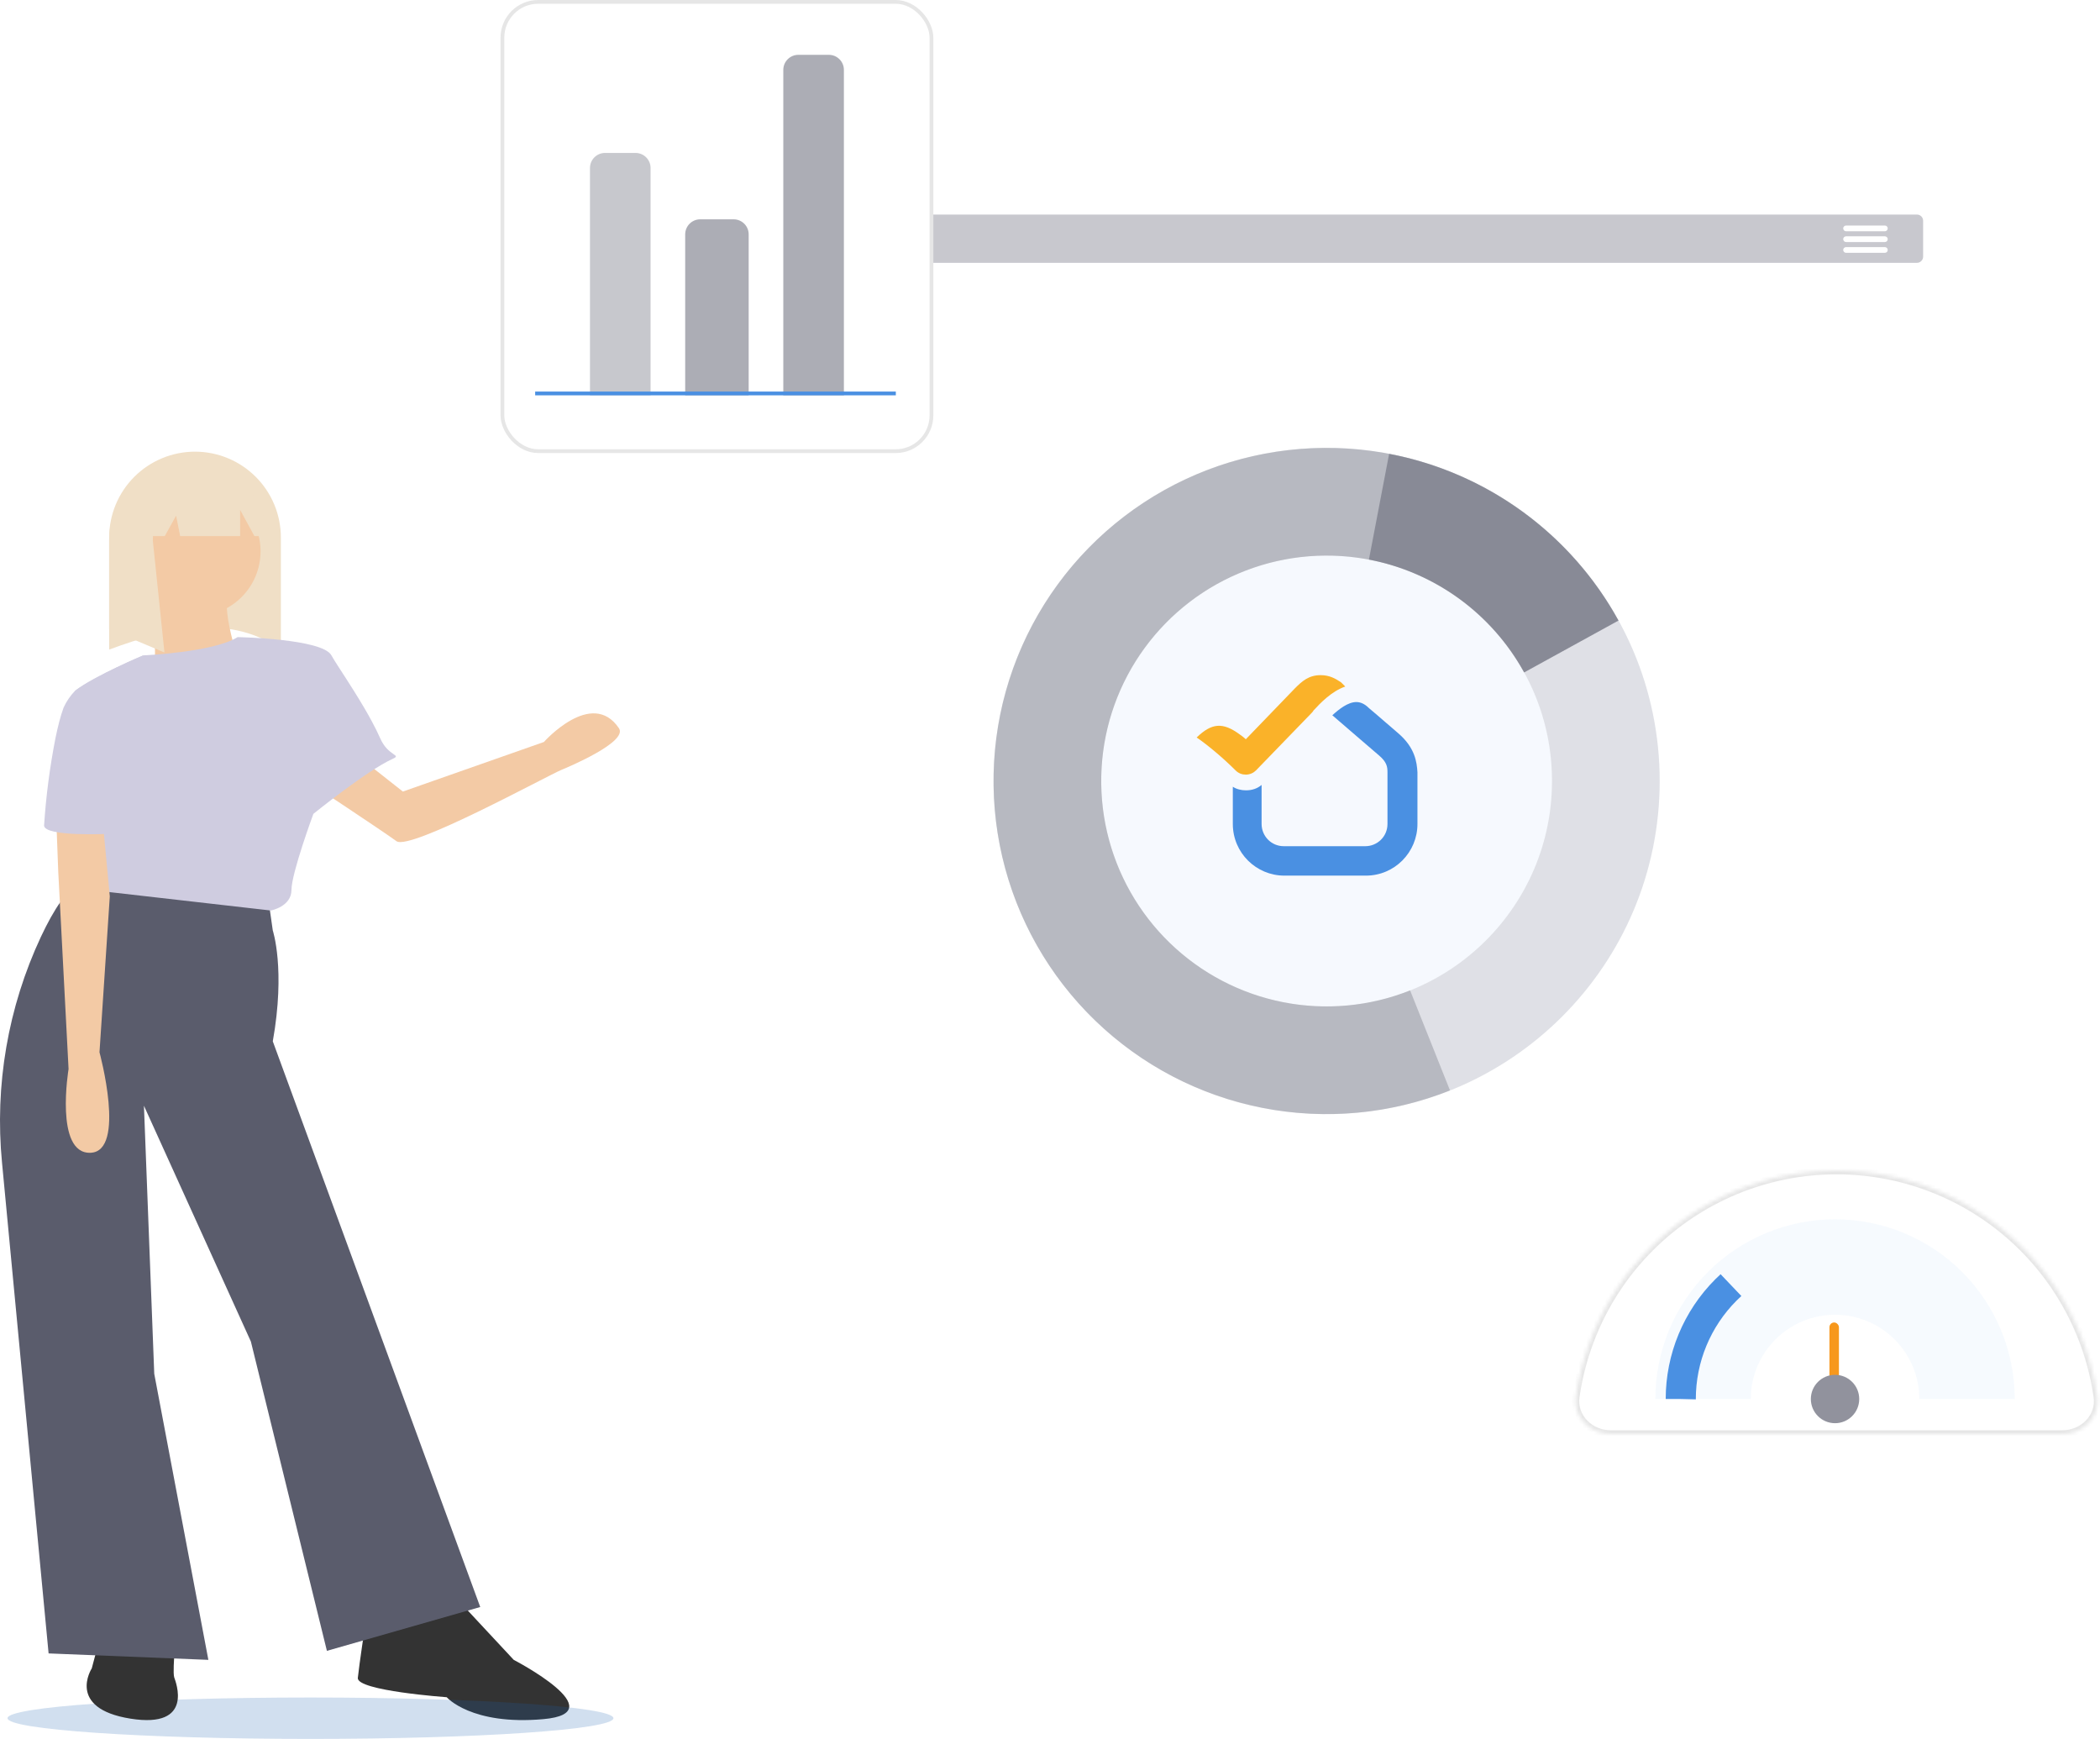 <svg width="558" height="462" viewBox="0 0 558 462" fill="none" xmlns="http://www.w3.org/2000/svg">
<path d="M122.47 425.934L136.507 440.998C136.507 440.998 163.554 455.035 144.382 456.747C125.209 458.459 118.704 450.926 118.704 450.926C118.704 450.926 94.738 449.215 95.081 445.791C95.423 442.367 97.135 431.069 97.135 431.069L122.47 425.934Z" fill="#333333"/>
<path opacity="0.2" d="M82.5 462C126.959 462 163 459.538 163 456.5C163 453.462 126.959 451 82.5 451C38.041 451 2 453.462 2 456.5C2 459.538 38.041 462 82.5 462Z" fill="#1C60B0"/>
<path d="M46.293 429.566V440.179C46.293 440.179 45.951 444.63 46.293 445.657C46.635 446.684 51.771 459.352 34.652 456.613C17.534 453.874 24.381 443.261 24.381 443.261L28.49 427.854L46.293 429.566Z" fill="#333333"/>
<path d="M89.366 196.365L107.049 210.303L144.519 197.134C144.519 197.134 157.259 182.804 164.463 193.477C166.93 197.133 150.77 203.886 149.245 204.513C145.434 206.082 108.922 226.113 105.344 223.485C101.766 220.857 81.635 207.565 81.635 207.565L89.366 196.365Z" fill="#F3CAA5"/>
<path d="M29.004 172.588C45.763 166.326 61.706 163.363 74.632 172.588V142.814C74.632 139.818 74.042 136.851 72.895 134.083C71.749 131.316 70.068 128.801 67.95 126.682C65.831 124.564 63.316 122.883 60.548 121.737C57.781 120.59 54.814 120 51.818 120H51.818C48.822 120 45.855 120.59 43.087 121.737C40.319 122.883 37.804 124.564 35.686 126.682C33.567 128.801 31.887 131.316 30.741 134.083C29.594 136.851 29.004 139.818 29.004 142.814L29.004 172.588Z" fill="#F0DFC6"/>
<path d="M71.115 237.631L72.484 247.217C72.484 247.217 75.908 257.488 72.484 276.661L127.605 426.96L86.864 438.601L66.664 356.433L38.247 293.779L40.986 364.992L55.366 440.998L12.912 439.286L0.541 308.959C-1.459 288.362 2.113 267.605 10.885 248.863C14.317 241.574 18.007 235.83 21.355 234.996C31.4 232.495 71.115 237.631 71.115 237.631Z" fill="#5A5C6C"/>
<path d="M52.027 163.679C42.526 163.679 34.823 155.977 34.823 146.475C34.823 136.974 42.526 129.271 52.027 129.271C61.529 129.271 69.231 136.974 69.231 146.475C69.231 155.977 61.529 163.679 52.027 163.679Z" fill="#F3CAA5"/>
<path d="M40.13 155.976C40.13 155.976 42.527 178.572 40.13 182.68C37.734 186.789 64.439 178.572 64.439 178.572C64.439 178.572 58.618 163.165 60.672 157.003C62.727 150.84 40.13 155.976 40.13 155.976Z" fill="#F3CAA5"/>
<path d="M26.436 221.026L20.958 236.09L71.971 241.91C71.971 241.91 77.449 240.883 77.449 236.432C77.449 231.981 83.269 216.232 83.269 216.232C83.269 216.232 97.524 204.679 104.371 201.598C106.853 200.481 103.14 200.942 101.052 196.204C100.425 194.78 99.676 193.277 98.857 191.753C98.19 190.503 97.471 189.237 96.735 187.987C95.841 186.464 94.92 184.964 94.026 183.536C91.322 179.219 88.853 175.59 88.062 174.121C85.666 169.67 63.135 169.273 63.135 169.273C56.691 173.327 38.077 174.121 38.077 174.121C38.077 174.121 25.272 179.479 19.938 183.536C19.551 183.827 26.436 221.026 26.436 221.026Z" fill="#CFCCE0"/>
<path d="M37.511 125.822V125.413L37.996 125.44C40.754 123.34 43.955 121.895 47.355 121.216C50.754 120.536 54.264 120.64 57.618 121.519C54.403 122.369 51.414 123.913 48.861 126.044L65.351 126.96L72.311 142.427H67.601L63.805 135.467V142.427H47.873L46.791 137.014L43.783 142.427H40.653C40.634 142.813 40.604 143.196 40.604 143.587L43.697 173.361L29.004 167.175V143.587C29.001 140.178 29.764 136.812 31.236 133.737C32.709 130.662 34.853 127.957 37.511 125.822Z" fill="#F0DFC6"/>
<path d="M14.453 204.592L15.48 231.639L18.219 284.021C18.219 284.021 14.453 306.618 24.039 306.275C33.626 305.933 26.436 279.571 26.436 279.571L29.175 238.144L26.436 209.043L14.453 204.592Z" fill="#F3CAA5"/>
<path d="M11.714 219.314C11.714 222.395 29.003 221.539 29.003 221.539L38.076 174.121C38.076 174.121 25.272 179.479 19.938 183.536C18.682 184.838 17.655 186.343 16.901 187.987C16.493 189.086 16.106 190.359 15.74 191.753C15.377 193.136 15.038 194.639 14.72 196.204C13.226 203.835 12.222 211.554 11.714 219.314Z" fill="#CFCCE0"/>
<g filter="url(#filter0_d_2037:2394)">
<rect x="211" y="62" width="300" height="291.979" rx="5" fill="white"/>
</g>
<path d="M509.339 57H212.662C212.221 57.001 211.799 57.173 211.488 57.478C211.176 57.783 211.001 58.196 211 58.628V68.206C210.999 68.605 211.151 68.99 211.426 69.284C211.58 69.456 211.77 69.595 211.983 69.69C212.196 69.785 212.427 69.834 212.662 69.834H509.339C509.573 69.834 509.804 69.785 510.017 69.69C510.23 69.595 510.421 69.456 510.575 69.284C510.85 68.99 511.002 68.605 511 68.206V58.628C510.999 58.196 510.824 57.783 510.513 57.478C510.201 57.173 509.779 57.001 509.339 57Z" fill="#C8C8CE"/>
<path d="M221.074 65.427C222.376 65.427 223.432 64.371 223.432 63.069C223.432 61.766 222.376 60.711 221.074 60.711C219.772 60.711 218.716 61.766 218.716 63.069C218.716 64.371 219.772 65.427 221.074 65.427Z" fill="white"/>
<path d="M230.024 65.427C231.326 65.427 232.382 64.371 232.382 63.069C232.382 61.766 231.326 60.711 230.024 60.711C228.722 60.711 227.666 61.766 227.666 63.069C227.666 64.371 228.722 65.427 230.024 65.427Z" fill="white"/>
<path d="M238.975 65.427C240.277 65.427 241.333 64.371 241.333 63.069C241.333 61.766 240.277 60.711 238.975 60.711C237.673 60.711 236.617 61.766 236.617 63.069C236.617 64.371 237.673 65.427 238.975 65.427Z" fill="white"/>
<path d="M500.836 59.92H490.529C490.327 59.92 490.133 60 489.99 60.143C489.847 60.286 489.767 60.48 489.767 60.682C489.767 60.884 489.847 61.078 489.99 61.221C490.133 61.364 490.327 61.444 490.529 61.444H500.836C501.038 61.444 501.232 61.364 501.375 61.221C501.518 61.078 501.598 60.884 501.598 60.682C501.598 60.48 501.518 60.286 501.375 60.143C501.232 60 501.038 59.92 500.836 59.92Z" fill="white"/>
<path d="M500.836 62.783H490.529C490.327 62.783 490.133 62.864 489.99 63.007C489.847 63.15 489.767 63.343 489.767 63.545C489.767 63.748 489.847 63.941 489.99 64.084C490.133 64.227 490.327 64.308 490.529 64.308H500.836C501.038 64.308 501.232 64.227 501.375 64.084C501.518 63.941 501.598 63.748 501.598 63.545C501.598 63.343 501.518 63.15 501.375 63.007C501.232 62.864 501.038 62.783 500.836 62.783Z" fill="white"/>
<path d="M500.836 65.647H490.529C490.327 65.647 490.133 65.727 489.99 65.87C489.847 66.013 489.767 66.207 489.767 66.409C489.767 66.611 489.847 66.805 489.99 66.948C490.133 67.091 490.327 67.171 490.529 67.171H500.836C501.038 67.171 501.232 67.091 501.375 66.948C501.518 66.805 501.598 66.611 501.598 66.409C501.598 66.207 501.518 66.013 501.375 65.87C501.232 65.727 501.038 65.647 500.836 65.647Z" fill="white"/>
<circle cx="352.5" cy="207.5" r="88.5" fill="#F6F9FE"/>
<path opacity="0.5" d="M441 207.5C441 256.377 401.377 296 352.5 296C303.623 296 264 256.377 264 207.5C264 158.623 303.623 119 352.5 119C401.377 119 441 158.623 441 207.5ZM292.609 207.5C292.609 240.577 319.423 267.391 352.5 267.391C385.577 267.391 412.391 240.577 412.391 207.5C412.391 174.423 385.577 147.609 352.5 147.609C319.423 147.609 292.609 174.423 292.609 207.5Z" fill="#C8C8CE"/>
<path opacity="0.5" d="M430.054 164.867C421.845 149.934 409.501 137.689 394.502 129.602C379.504 121.515 362.489 117.93 345.503 119.277C328.516 120.624 312.28 126.847 298.744 137.197C285.208 147.547 274.947 161.585 269.195 177.625C263.443 193.664 262.443 211.023 266.317 227.617C270.19 244.211 278.772 259.334 291.03 271.169C303.289 283.004 318.704 291.049 335.424 294.337C352.143 297.625 369.457 296.016 385.284 289.704L374.686 263.13C363.975 267.402 352.259 268.491 340.944 266.266C329.629 264.041 319.197 258.596 310.901 250.587C302.605 242.578 296.798 232.344 294.177 221.114C291.556 209.884 292.232 198.137 296.125 187.282C300.017 176.428 306.961 166.928 316.121 159.923C325.282 152.919 336.269 148.708 347.765 147.796C359.26 146.885 370.774 149.311 380.924 154.784C391.074 160.257 399.428 168.543 404.984 178.648L430.054 164.867Z" fill="#91929D"/>
<path opacity="0.5" d="M430.054 164.867C423.781 153.454 415.066 143.567 404.531 135.911C393.997 128.255 381.903 123.017 369.111 120.573L363.742 148.673C372.398 150.328 380.583 153.872 387.711 159.053C394.84 164.235 400.738 170.925 404.984 178.648L430.054 164.867Z" fill="#5A5C6C"/>
<path d="M371.54 194.821C369.628 193.226 366.602 190.513 363.735 188.12C362.62 187.003 361.505 186.524 360.39 186.524C358.16 186.524 355.771 188.439 354.019 190.034C357.204 192.747 363.416 198.172 366.443 200.725C368.513 202.481 368.673 203.757 368.673 205.193V218.916C368.673 222.267 365.965 224.82 362.779 224.82H341.117C337.772 224.82 335.224 222.107 335.224 218.916V208.544C334.109 209.502 332.675 209.98 331.082 209.98C329.808 209.98 328.534 209.661 327.578 209.023V218.916C327.578 226.575 333.79 232.639 341.276 232.639H362.938C370.584 232.639 376.637 226.416 376.637 218.916V205.193C376.477 202.481 375.999 198.651 371.54 194.821Z" fill="#4A90E2"/>
<path d="M348.379 189.565C348.538 189.405 348.857 189.087 349.016 188.769C350.767 186.858 353.793 183.673 357.455 182.4C357.136 182.081 356.818 181.763 356.499 181.444L356.34 181.285C354.907 180.33 353.315 179.375 350.927 179.375C347.742 179.375 345.991 180.967 344.08 182.877L331.024 196.411C330.529 195.916 330.072 195.61 329.432 195.137C324.874 191.775 321.948 192.112 317.968 195.934C320.993 198.003 325.133 201.506 328.317 204.691C329.113 205.487 330.069 205.805 331.024 205.805C332.138 205.805 333.094 205.328 333.731 204.691L348.379 189.565Z" fill="#FAB229"/>
<rect x="133" width="115" height="120.367" rx="10" fill="white"/>
<rect x="133.5" y="0.5" width="114" height="119.367" rx="9.5" stroke="black" stroke-opacity="0.1"/>
<path opacity="0.5" d="M156.767 44.633C156.767 42.424 158.557 40.633 160.767 40.633H168.867C171.076 40.633 172.867 42.424 172.867 44.633V105.033H156.767V44.633Z" fill="#91929D"/>
<path opacity="0.5" d="M182.066 62.267C182.066 60.057 183.857 58.267 186.066 58.267H194.933C197.142 58.267 198.933 60.057 198.933 62.267V105.033H182.066V62.267Z" fill="#5A5C6C"/>
<path opacity="0.5" d="M208.134 18.567C208.134 16.358 209.925 14.567 212.134 14.567H220.234C222.443 14.567 224.234 16.358 224.234 18.567V105.033H208.134V18.567Z" fill="#5A5C6C"/>
<line x1="142.2" y1="104.533" x2="238.034" y2="104.533" stroke="#4A90E2"/>
<mask id="path-33-inside-1_2037:2394" fill="white">
<path d="M548 381C553.523 381 558.073 376.5 557.287 371.034C556.458 365.269 554.91 359.617 552.672 354.212C549.154 345.719 543.998 338.003 537.497 331.503C530.997 325.002 523.281 319.846 514.788 316.328C506.295 312.811 497.193 311 488 311C478.807 311 469.705 312.811 461.212 316.328C452.719 319.846 445.003 325.002 438.503 331.503C432.002 338.003 426.846 345.719 423.328 354.212C421.09 359.617 419.542 365.269 418.713 371.034C417.927 376.5 422.477 381 428 381L488 381H548Z"/>
</mask>
<path d="M548 381C553.523 381 558.073 376.5 557.287 371.034C556.458 365.269 554.91 359.617 552.672 354.212C549.154 345.719 543.998 338.003 537.497 331.503C530.997 325.002 523.281 319.846 514.788 316.328C506.295 312.811 497.193 311 488 311C478.807 311 469.705 312.811 461.212 316.328C452.719 319.846 445.003 325.002 438.503 331.503C432.002 338.003 426.846 345.719 423.328 354.212C421.09 359.617 419.542 365.269 418.713 371.034C417.927 376.5 422.477 381 428 381L488 381H548Z" fill="white" stroke="black" stroke-opacity="0.1" stroke-width="2" mask="url(#path-33-inside-1_2037:2394)"/>
<path opacity="0.05" d="M535.341 371.694C535.341 359.031 530.311 346.886 521.357 337.932C512.403 328.978 500.258 323.948 487.595 323.948C474.932 323.948 462.788 328.978 453.834 337.932C444.88 346.886 439.85 359.031 439.85 371.694L465.207 371.694C465.207 365.756 467.566 360.061 471.764 355.863C475.963 351.664 481.658 349.305 487.595 349.305C493.533 349.305 499.228 351.664 503.426 355.863C507.625 360.061 509.984 365.756 509.984 371.694H535.341Z" fill="#4A90E2"/>
<rect x="486.108" y="351.36" width="2.523" height="20.18" rx="1.261" fill="#F7981C"/>
<circle cx="487.595" cy="371.694" r="6.427" fill="#91929D"/>
<path d="M446.604 371.693C446.604 360.822 450.923 350.396 458.611 342.708C466.298 335.021 476.724 330.702 487.596 330.702C498.467 330.702 508.893 335.021 516.581 342.708C524.268 350.396 528.587 360.822 528.587 371.693" stroke="#4A90E2" stroke-width="8" stroke-dasharray="34.04 340.38"/>
<defs>
<filter id="filter0_d_2037:2394" x="196" y="52" width="330" height="321.979" filterUnits="userSpaceOnUse" color-interpolation-filters="sRGB">
<feFlood flood-opacity="0" result="BackgroundImageFix"/>
<feColorMatrix in="SourceAlpha" type="matrix" values="0 0 0 0 0 0 0 0 0 0 0 0 0 0 0 0 0 0 127 0" result="hardAlpha"/>
<feOffset dy="5"/>
<feGaussianBlur stdDeviation="7.5"/>
<feComposite in2="hardAlpha" operator="out"/>
<feColorMatrix type="matrix" values="0 0 0 0 0.29 0 0 0 0 0.565 0 0 0 0 0.886 0 0 0 0.1 0"/>
<feBlend mode="normal" in2="BackgroundImageFix" result="effect1_dropShadow_2037:2394"/>
<feBlend mode="normal" in="SourceGraphic" in2="effect1_dropShadow_2037:2394" result="shape"/>
</filter>
</defs>
</svg>

